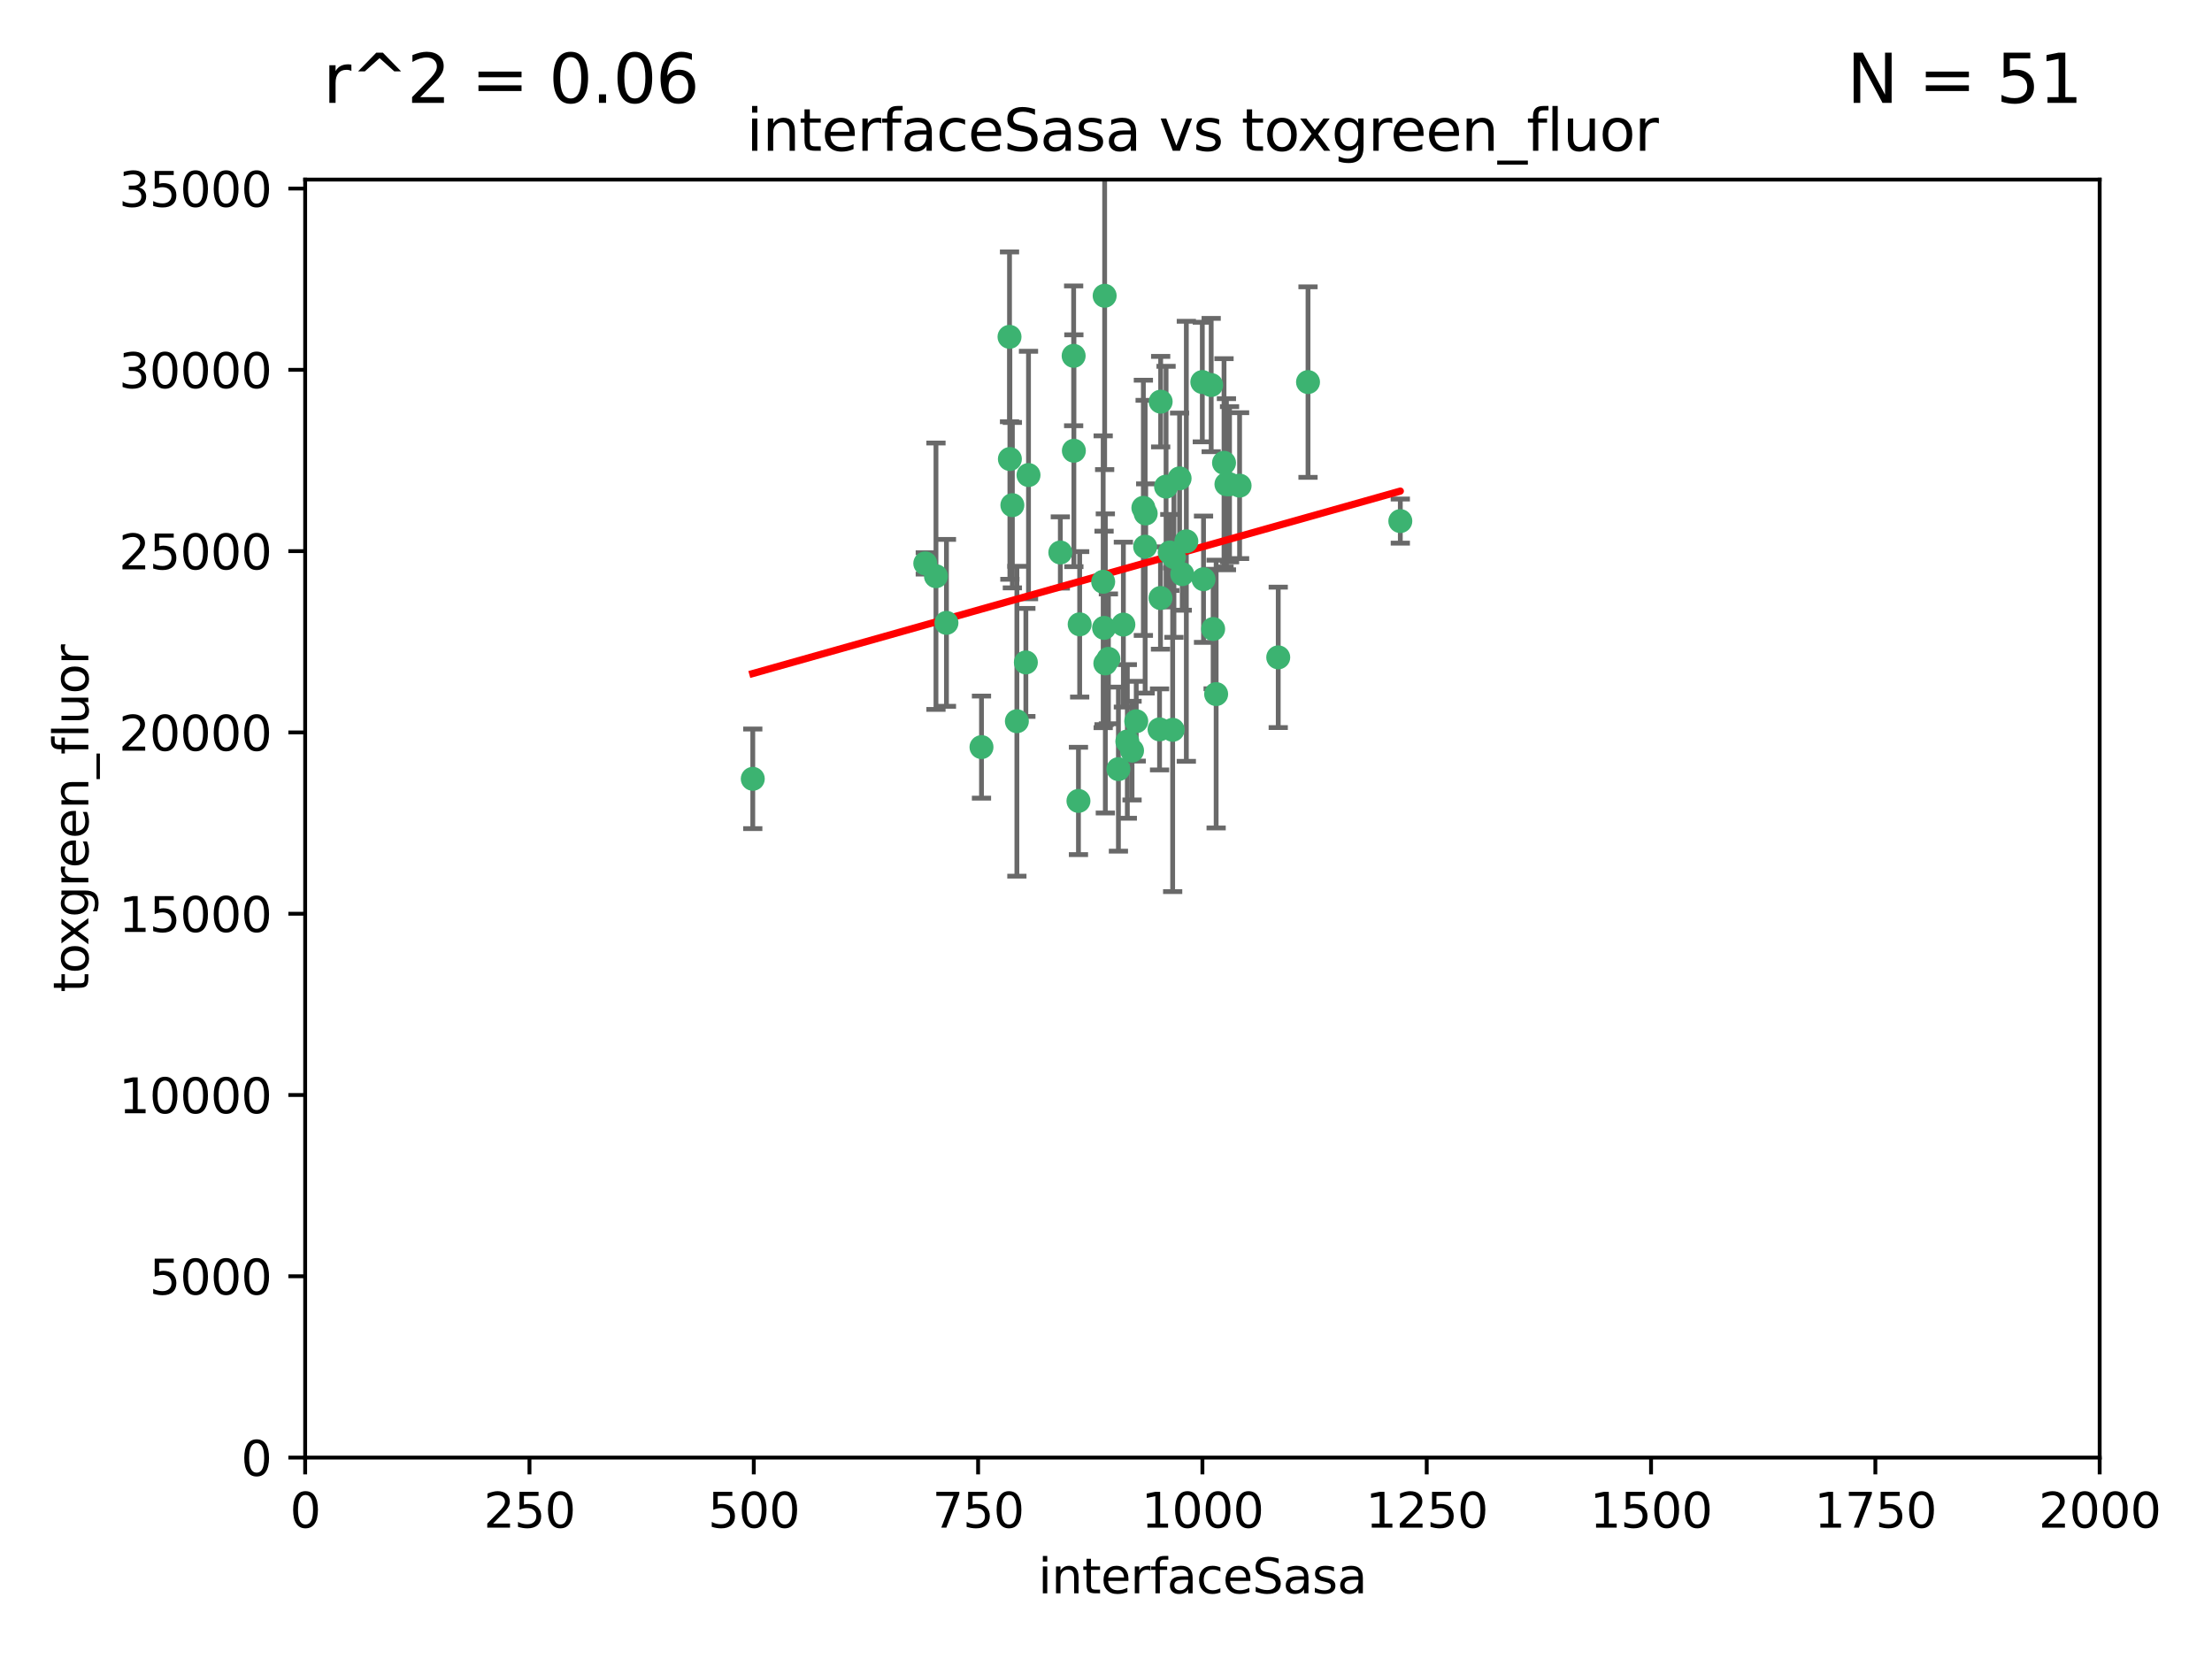 <?xml version="1.0" encoding="utf-8" standalone="no"?>
<!DOCTYPE svg PUBLIC "-//W3C//DTD SVG 1.1//EN"
  "http://www.w3.org/Graphics/SVG/1.1/DTD/svg11.dtd">
<svg xmlns:xlink="http://www.w3.org/1999/xlink" width="460.8pt" height="345.6pt" viewBox="0 0 460.8 345.6" xmlns="http://www.w3.org/2000/svg" version="1.1">
 <defs>
  <style type="text/css">*{stroke-linejoin: round; stroke-linecap: butt}</style>
 </defs>
 <g id="figure_1">
  <g id="patch_1">
   <path d="M 0 345.6 
L 460.8 345.6 
L 460.8 0 
L 0 0 
z
" style="fill: #ffffff"/>
  </g>
  <g id="axes_1">
   <g id="patch_2">
    <path d="M 63.571 303.64 
L 437.4 303.64 
L 437.4 37.411 
L 63.571 37.411 
z
" style="fill: #ffffff"/>
   </g>
   <g id="PathCollection_1">
    <defs>
     <path id="m3e0094b0db" d="M 0 1.118 
C 0.297 1.118 0.581 1 0.791 0.791 
C 1 0.581 1.118 0.297 1.118 0 
C 1.118 -0.297 1 -0.581 0.791 -0.791 
C 0.581 -1 0.297 -1.118 0 -1.118 
C -0.297 -1.118 -0.581 -1 -0.791 -0.791 
C -1 -0.581 -1.118 -0.297 -1.118 0 
C -1.118 0.297 -1 0.581 -0.791 0.791 
C -0.581 1 -0.297 1.118 0 1.118 
z
" style="stroke: #3cb371"/>
    </defs>
    <g clip-path="url(#p65fc593a0b)">
     <use xlink:href="#m3e0094b0db" x="243.693" y="115.09" style="fill: #3cb371; stroke: #3cb371"/>
     <use xlink:href="#m3e0094b0db" x="272.484" y="79.593" style="fill: #3cb371; stroke: #3cb371"/>
     <use xlink:href="#m3e0094b0db" x="242.914" y="101.372" style="fill: #3cb371; stroke: #3cb371"/>
     <use xlink:href="#m3e0094b0db" x="266.28" y="136.942" style="fill: #3cb371; stroke: #3cb371"/>
     <use xlink:href="#m3e0094b0db" x="250.716" y="120.662" style="fill: #3cb371; stroke: #3cb371"/>
     <use xlink:href="#m3e0094b0db" x="254.987" y="96.415" style="fill: #3cb371; stroke: #3cb371"/>
     <use xlink:href="#m3e0094b0db" x="220.886" y="115.091" style="fill: #3cb371; stroke: #3cb371"/>
     <use xlink:href="#m3e0094b0db" x="230.119" y="61.614" style="fill: #3cb371; stroke: #3cb371"/>
     <use xlink:href="#m3e0094b0db" x="241.787" y="83.673" style="fill: #3cb371; stroke: #3cb371"/>
     <use xlink:href="#m3e0094b0db" x="252.721" y="131.033" style="fill: #3cb371; stroke: #3cb371"/>
     <use xlink:href="#m3e0094b0db" x="252.312" y="80.209" style="fill: #3cb371; stroke: #3cb371"/>
     <use xlink:href="#m3e0094b0db" x="258.229" y="101.166" style="fill: #3cb371; stroke: #3cb371"/>
     <use xlink:href="#m3e0094b0db" x="223.66" y="74.129" style="fill: #3cb371; stroke: #3cb371"/>
     <use xlink:href="#m3e0094b0db" x="232.987" y="160.224" style="fill: #3cb371; stroke: #3cb371"/>
     <use xlink:href="#m3e0094b0db" x="241.557" y="151.945" style="fill: #3cb371; stroke: #3cb371"/>
     <use xlink:href="#m3e0094b0db" x="247.136" y="112.761" style="fill: #3cb371; stroke: #3cb371"/>
     <use xlink:href="#m3e0094b0db" x="246.284" y="119.604" style="fill: #3cb371; stroke: #3cb371"/>
     <use xlink:href="#m3e0094b0db" x="253.345" y="144.591" style="fill: #3cb371; stroke: #3cb371"/>
     <use xlink:href="#m3e0094b0db" x="255.489" y="100.872" style="fill: #3cb371; stroke: #3cb371"/>
     <use xlink:href="#m3e0094b0db" x="244.553" y="116.067" style="fill: #3cb371; stroke: #3cb371"/>
     <use xlink:href="#m3e0094b0db" x="210.378" y="95.624" style="fill: #3cb371; stroke: #3cb371"/>
     <use xlink:href="#m3e0094b0db" x="256.134" y="100.88" style="fill: #3cb371; stroke: #3cb371"/>
     <use xlink:href="#m3e0094b0db" x="238.185" y="105.788" style="fill: #3cb371; stroke: #3cb371"/>
     <use xlink:href="#m3e0094b0db" x="234.02" y="130.114" style="fill: #3cb371; stroke: #3cb371"/>
     <use xlink:href="#m3e0094b0db" x="238.555" y="113.883" style="fill: #3cb371; stroke: #3cb371"/>
     <use xlink:href="#m3e0094b0db" x="230.261" y="138.203" style="fill: #3cb371; stroke: #3cb371"/>
     <use xlink:href="#m3e0094b0db" x="238.669" y="106.972" style="fill: #3cb371; stroke: #3cb371"/>
     <use xlink:href="#m3e0094b0db" x="241.753" y="124.576" style="fill: #3cb371; stroke: #3cb371"/>
     <use xlink:href="#m3e0094b0db" x="245.731" y="99.654" style="fill: #3cb371; stroke: #3cb371"/>
     <use xlink:href="#m3e0094b0db" x="214.256" y="98.96" style="fill: #3cb371; stroke: #3cb371"/>
     <use xlink:href="#m3e0094b0db" x="291.711" y="108.552" style="fill: #3cb371; stroke: #3cb371"/>
     <use xlink:href="#m3e0094b0db" x="224.916" y="130.059" style="fill: #3cb371; stroke: #3cb371"/>
     <use xlink:href="#m3e0094b0db" x="250.465" y="79.585" style="fill: #3cb371; stroke: #3cb371"/>
     <use xlink:href="#m3e0094b0db" x="204.462" y="155.635" style="fill: #3cb371; stroke: #3cb371"/>
     <use xlink:href="#m3e0094b0db" x="194.981" y="120.034" style="fill: #3cb371; stroke: #3cb371"/>
     <use xlink:href="#m3e0094b0db" x="223.708" y="93.895" style="fill: #3cb371; stroke: #3cb371"/>
     <use xlink:href="#m3e0094b0db" x="192.753" y="117.366" style="fill: #3cb371; stroke: #3cb371"/>
     <use xlink:href="#m3e0094b0db" x="229.813" y="121.191" style="fill: #3cb371; stroke: #3cb371"/>
     <use xlink:href="#m3e0094b0db" x="210.301" y="70.169" style="fill: #3cb371; stroke: #3cb371"/>
     <use xlink:href="#m3e0094b0db" x="224.662" y="166.847" style="fill: #3cb371; stroke: #3cb371"/>
     <use xlink:href="#m3e0094b0db" x="236.699" y="150.242" style="fill: #3cb371; stroke: #3cb371"/>
     <use xlink:href="#m3e0094b0db" x="230.901" y="137.251" style="fill: #3cb371; stroke: #3cb371"/>
     <use xlink:href="#m3e0094b0db" x="213.706" y="137.993" style="fill: #3cb371; stroke: #3cb371"/>
     <use xlink:href="#m3e0094b0db" x="211.835" y="150.246" style="fill: #3cb371; stroke: #3cb371"/>
     <use xlink:href="#m3e0094b0db" x="244.288" y="152.035" style="fill: #3cb371; stroke: #3cb371"/>
     <use xlink:href="#m3e0094b0db" x="235.826" y="156.366" style="fill: #3cb371; stroke: #3cb371"/>
     <use xlink:href="#m3e0094b0db" x="229.998" y="130.801" style="fill: #3cb371; stroke: #3cb371"/>
     <use xlink:href="#m3e0094b0db" x="234.846" y="154.457" style="fill: #3cb371; stroke: #3cb371"/>
     <use xlink:href="#m3e0094b0db" x="210.895" y="105.234" style="fill: #3cb371; stroke: #3cb371"/>
     <use xlink:href="#m3e0094b0db" x="197.163" y="129.752" style="fill: #3cb371; stroke: #3cb371"/>
     <use xlink:href="#m3e0094b0db" x="156.817" y="162.243" style="fill: #3cb371; stroke: #3cb371"/>
    </g>
   </g>
   <g id="matplotlib.axis_1">
    <g id="xtick_1">
     <g id="line2d_1">
      <defs>
       <path id="m01a15920bb" d="M 0 0 
L 0 3.5 
" style="stroke: #000000; stroke-width: 0.8"/>
      </defs>
      <g>
       <use xlink:href="#m01a15920bb" x="63.571" y="303.64" style="stroke: #000000; stroke-width: 0.8"/>
      </g>
     </g>
     <g id="text_1">
      <!-- 0 -->
      <g transform="translate(60.39 318.238)scale(0.1 -0.1)">
       <defs>
        <path id="DejaVuSans-30" d="M 2034 4250 
Q 1547 4250 1301 3770 
Q 1056 3291 1056 2328 
Q 1056 1369 1301 889 
Q 1547 409 2034 409 
Q 2525 409 2770 889 
Q 3016 1369 3016 2328 
Q 3016 3291 2770 3770 
Q 2525 4250 2034 4250 
z
M 2034 4750 
Q 2819 4750 3233 4129 
Q 3647 3509 3647 2328 
Q 3647 1150 3233 529 
Q 2819 -91 2034 -91 
Q 1250 -91 836 529 
Q 422 1150 422 2328 
Q 422 3509 836 4129 
Q 1250 4750 2034 4750 
z
" transform="scale(0.016)"/>
       </defs>
       <use xlink:href="#DejaVuSans-30"/>
      </g>
     </g>
    </g>
    <g id="xtick_2">
     <g id="line2d_2">
      <g>
       <use xlink:href="#m01a15920bb" x="110.3" y="303.64" style="stroke: #000000; stroke-width: 0.8"/>
      </g>
     </g>
     <g id="text_2">
      <!-- 250 -->
      <g transform="translate(100.756 318.238)scale(0.1 -0.1)">
       <defs>
        <path id="DejaVuSans-32" d="M 1228 531 
L 3431 531 
L 3431 0 
L 469 0 
L 469 531 
Q 828 903 1448 1529 
Q 2069 2156 2228 2338 
Q 2531 2678 2651 2914 
Q 2772 3150 2772 3378 
Q 2772 3750 2511 3984 
Q 2250 4219 1831 4219 
Q 1534 4219 1204 4116 
Q 875 4013 500 3803 
L 500 4441 
Q 881 4594 1212 4672 
Q 1544 4750 1819 4750 
Q 2544 4750 2975 4387 
Q 3406 4025 3406 3419 
Q 3406 3131 3298 2873 
Q 3191 2616 2906 2266 
Q 2828 2175 2409 1742 
Q 1991 1309 1228 531 
z
" transform="scale(0.016)"/>
        <path id="DejaVuSans-35" d="M 691 4666 
L 3169 4666 
L 3169 4134 
L 1269 4134 
L 1269 2991 
Q 1406 3038 1543 3061 
Q 1681 3084 1819 3084 
Q 2600 3084 3056 2656 
Q 3513 2228 3513 1497 
Q 3513 744 3044 326 
Q 2575 -91 1722 -91 
Q 1428 -91 1123 -41 
Q 819 9 494 109 
L 494 744 
Q 775 591 1075 516 
Q 1375 441 1709 441 
Q 2250 441 2565 725 
Q 2881 1009 2881 1497 
Q 2881 1984 2565 2268 
Q 2250 2553 1709 2553 
Q 1456 2553 1204 2497 
Q 953 2441 691 2322 
L 691 4666 
z
" transform="scale(0.016)"/>
       </defs>
       <use xlink:href="#DejaVuSans-32"/>
       <use xlink:href="#DejaVuSans-35" x="63.623"/>
       <use xlink:href="#DejaVuSans-30" x="127.246"/>
      </g>
     </g>
    </g>
    <g id="xtick_3">
     <g id="line2d_3">
      <g>
       <use xlink:href="#m01a15920bb" x="157.028" y="303.64" style="stroke: #000000; stroke-width: 0.8"/>
      </g>
     </g>
     <g id="text_3">
      <!-- 500 -->
      <g transform="translate(147.485 318.238)scale(0.1 -0.1)">
       <use xlink:href="#DejaVuSans-35"/>
       <use xlink:href="#DejaVuSans-30" x="63.623"/>
       <use xlink:href="#DejaVuSans-30" x="127.246"/>
      </g>
     </g>
    </g>
    <g id="xtick_4">
     <g id="line2d_4">
      <g>
       <use xlink:href="#m01a15920bb" x="203.757" y="303.64" style="stroke: #000000; stroke-width: 0.8"/>
      </g>
     </g>
     <g id="text_4">
      <!-- 750 -->
      <g transform="translate(194.213 318.238)scale(0.1 -0.1)">
       <defs>
        <path id="DejaVuSans-37" d="M 525 4666 
L 3525 4666 
L 3525 4397 
L 1831 0 
L 1172 0 
L 2766 4134 
L 525 4134 
L 525 4666 
z
" transform="scale(0.016)"/>
       </defs>
       <use xlink:href="#DejaVuSans-37"/>
       <use xlink:href="#DejaVuSans-35" x="63.623"/>
       <use xlink:href="#DejaVuSans-30" x="127.246"/>
      </g>
     </g>
    </g>
    <g id="xtick_5">
     <g id="line2d_5">
      <g>
       <use xlink:href="#m01a15920bb" x="250.486" y="303.64" style="stroke: #000000; stroke-width: 0.8"/>
      </g>
     </g>
     <g id="text_5">
      <!-- 1000 -->
      <g transform="translate(237.761 318.238)scale(0.1 -0.1)">
       <defs>
        <path id="DejaVuSans-31" d="M 794 531 
L 1825 531 
L 1825 4091 
L 703 3866 
L 703 4441 
L 1819 4666 
L 2450 4666 
L 2450 531 
L 3481 531 
L 3481 0 
L 794 0 
L 794 531 
z
" transform="scale(0.016)"/>
       </defs>
       <use xlink:href="#DejaVuSans-31"/>
       <use xlink:href="#DejaVuSans-30" x="63.623"/>
       <use xlink:href="#DejaVuSans-30" x="127.246"/>
       <use xlink:href="#DejaVuSans-30" x="190.869"/>
      </g>
     </g>
    </g>
    <g id="xtick_6">
     <g id="line2d_6">
      <g>
       <use xlink:href="#m01a15920bb" x="297.214" y="303.64" style="stroke: #000000; stroke-width: 0.8"/>
      </g>
     </g>
     <g id="text_6">
      <!-- 1250 -->
      <g transform="translate(284.489 318.238)scale(0.1 -0.1)">
       <use xlink:href="#DejaVuSans-31"/>
       <use xlink:href="#DejaVuSans-32" x="63.623"/>
       <use xlink:href="#DejaVuSans-35" x="127.246"/>
       <use xlink:href="#DejaVuSans-30" x="190.869"/>
      </g>
     </g>
    </g>
    <g id="xtick_7">
     <g id="line2d_7">
      <g>
       <use xlink:href="#m01a15920bb" x="343.943" y="303.64" style="stroke: #000000; stroke-width: 0.8"/>
      </g>
     </g>
     <g id="text_7">
      <!-- 1500 -->
      <g transform="translate(331.218 318.238)scale(0.1 -0.1)">
       <use xlink:href="#DejaVuSans-31"/>
       <use xlink:href="#DejaVuSans-35" x="63.623"/>
       <use xlink:href="#DejaVuSans-30" x="127.246"/>
       <use xlink:href="#DejaVuSans-30" x="190.869"/>
      </g>
     </g>
    </g>
    <g id="xtick_8">
     <g id="line2d_8">
      <g>
       <use xlink:href="#m01a15920bb" x="390.671" y="303.64" style="stroke: #000000; stroke-width: 0.8"/>
      </g>
     </g>
     <g id="text_8">
      <!-- 1750 -->
      <g transform="translate(377.946 318.238)scale(0.1 -0.1)">
       <use xlink:href="#DejaVuSans-31"/>
       <use xlink:href="#DejaVuSans-37" x="63.623"/>
       <use xlink:href="#DejaVuSans-35" x="127.246"/>
       <use xlink:href="#DejaVuSans-30" x="190.869"/>
      </g>
     </g>
    </g>
    <g id="xtick_9">
     <g id="line2d_9">
      <g>
       <use xlink:href="#m01a15920bb" x="437.4" y="303.64" style="stroke: #000000; stroke-width: 0.8"/>
      </g>
     </g>
     <g id="text_9">
      <!-- 2000 -->
      <g transform="translate(424.675 318.238)scale(0.1 -0.1)">
       <use xlink:href="#DejaVuSans-32"/>
       <use xlink:href="#DejaVuSans-30" x="63.623"/>
       <use xlink:href="#DejaVuSans-30" x="127.246"/>
       <use xlink:href="#DejaVuSans-30" x="190.869"/>
      </g>
     </g>
    </g>
    <g id="text_10">
     <!-- interfaceSasa -->
     <g transform="translate(216.279 331.917)scale(0.1 -0.1)">
      <defs>
       <path id="DejaVuSans-69" d="M 603 3500 
L 1178 3500 
L 1178 0 
L 603 0 
L 603 3500 
z
M 603 4863 
L 1178 4863 
L 1178 4134 
L 603 4134 
L 603 4863 
z
" transform="scale(0.016)"/>
       <path id="DejaVuSans-6e" d="M 3513 2113 
L 3513 0 
L 2938 0 
L 2938 2094 
Q 2938 2591 2744 2837 
Q 2550 3084 2163 3084 
Q 1697 3084 1428 2787 
Q 1159 2491 1159 1978 
L 1159 0 
L 581 0 
L 581 3500 
L 1159 3500 
L 1159 2956 
Q 1366 3272 1645 3428 
Q 1925 3584 2291 3584 
Q 2894 3584 3203 3211 
Q 3513 2838 3513 2113 
z
" transform="scale(0.016)"/>
       <path id="DejaVuSans-74" d="M 1172 4494 
L 1172 3500 
L 2356 3500 
L 2356 3053 
L 1172 3053 
L 1172 1153 
Q 1172 725 1289 603 
Q 1406 481 1766 481 
L 2356 481 
L 2356 0 
L 1766 0 
Q 1100 0 847 248 
Q 594 497 594 1153 
L 594 3053 
L 172 3053 
L 172 3500 
L 594 3500 
L 594 4494 
L 1172 4494 
z
" transform="scale(0.016)"/>
       <path id="DejaVuSans-65" d="M 3597 1894 
L 3597 1613 
L 953 1613 
Q 991 1019 1311 708 
Q 1631 397 2203 397 
Q 2534 397 2845 478 
Q 3156 559 3463 722 
L 3463 178 
Q 3153 47 2828 -22 
Q 2503 -91 2169 -91 
Q 1331 -91 842 396 
Q 353 884 353 1716 
Q 353 2575 817 3079 
Q 1281 3584 2069 3584 
Q 2775 3584 3186 3129 
Q 3597 2675 3597 1894 
z
M 3022 2063 
Q 3016 2534 2758 2815 
Q 2500 3097 2075 3097 
Q 1594 3097 1305 2825 
Q 1016 2553 972 2059 
L 3022 2063 
z
" transform="scale(0.016)"/>
       <path id="DejaVuSans-72" d="M 2631 2963 
Q 2534 3019 2420 3045 
Q 2306 3072 2169 3072 
Q 1681 3072 1420 2755 
Q 1159 2438 1159 1844 
L 1159 0 
L 581 0 
L 581 3500 
L 1159 3500 
L 1159 2956 
Q 1341 3275 1631 3429 
Q 1922 3584 2338 3584 
Q 2397 3584 2469 3576 
Q 2541 3569 2628 3553 
L 2631 2963 
z
" transform="scale(0.016)"/>
       <path id="DejaVuSans-66" d="M 2375 4863 
L 2375 4384 
L 1825 4384 
Q 1516 4384 1395 4259 
Q 1275 4134 1275 3809 
L 1275 3500 
L 2222 3500 
L 2222 3053 
L 1275 3053 
L 1275 0 
L 697 0 
L 697 3053 
L 147 3053 
L 147 3500 
L 697 3500 
L 697 3744 
Q 697 4328 969 4595 
Q 1241 4863 1831 4863 
L 2375 4863 
z
" transform="scale(0.016)"/>
       <path id="DejaVuSans-61" d="M 2194 1759 
Q 1497 1759 1228 1600 
Q 959 1441 959 1056 
Q 959 750 1161 570 
Q 1363 391 1709 391 
Q 2188 391 2477 730 
Q 2766 1069 2766 1631 
L 2766 1759 
L 2194 1759 
z
M 3341 1997 
L 3341 0 
L 2766 0 
L 2766 531 
Q 2569 213 2275 61 
Q 1981 -91 1556 -91 
Q 1019 -91 701 211 
Q 384 513 384 1019 
Q 384 1609 779 1909 
Q 1175 2209 1959 2209 
L 2766 2209 
L 2766 2266 
Q 2766 2663 2505 2880 
Q 2244 3097 1772 3097 
Q 1472 3097 1187 3025 
Q 903 2953 641 2809 
L 641 3341 
Q 956 3463 1253 3523 
Q 1550 3584 1831 3584 
Q 2591 3584 2966 3190 
Q 3341 2797 3341 1997 
z
" transform="scale(0.016)"/>
       <path id="DejaVuSans-63" d="M 3122 3366 
L 3122 2828 
Q 2878 2963 2633 3030 
Q 2388 3097 2138 3097 
Q 1578 3097 1268 2742 
Q 959 2388 959 1747 
Q 959 1106 1268 751 
Q 1578 397 2138 397 
Q 2388 397 2633 464 
Q 2878 531 3122 666 
L 3122 134 
Q 2881 22 2623 -34 
Q 2366 -91 2075 -91 
Q 1284 -91 818 406 
Q 353 903 353 1747 
Q 353 2603 823 3093 
Q 1294 3584 2113 3584 
Q 2378 3584 2631 3529 
Q 2884 3475 3122 3366 
z
" transform="scale(0.016)"/>
       <path id="DejaVuSans-53" d="M 3425 4513 
L 3425 3897 
Q 3066 4069 2747 4153 
Q 2428 4238 2131 4238 
Q 1616 4238 1336 4038 
Q 1056 3838 1056 3469 
Q 1056 3159 1242 3001 
Q 1428 2844 1947 2747 
L 2328 2669 
Q 3034 2534 3370 2195 
Q 3706 1856 3706 1288 
Q 3706 609 3251 259 
Q 2797 -91 1919 -91 
Q 1588 -91 1214 -16 
Q 841 59 441 206 
L 441 856 
Q 825 641 1194 531 
Q 1563 422 1919 422 
Q 2459 422 2753 634 
Q 3047 847 3047 1241 
Q 3047 1584 2836 1778 
Q 2625 1972 2144 2069 
L 1759 2144 
Q 1053 2284 737 2584 
Q 422 2884 422 3419 
Q 422 4038 858 4394 
Q 1294 4750 2059 4750 
Q 2388 4750 2728 4690 
Q 3069 4631 3425 4513 
z
" transform="scale(0.016)"/>
       <path id="DejaVuSans-73" d="M 2834 3397 
L 2834 2853 
Q 2591 2978 2328 3040 
Q 2066 3103 1784 3103 
Q 1356 3103 1142 2972 
Q 928 2841 928 2578 
Q 928 2378 1081 2264 
Q 1234 2150 1697 2047 
L 1894 2003 
Q 2506 1872 2764 1633 
Q 3022 1394 3022 966 
Q 3022 478 2636 193 
Q 2250 -91 1575 -91 
Q 1294 -91 989 -36 
Q 684 19 347 128 
L 347 722 
Q 666 556 975 473 
Q 1284 391 1588 391 
Q 1994 391 2212 530 
Q 2431 669 2431 922 
Q 2431 1156 2273 1281 
Q 2116 1406 1581 1522 
L 1381 1569 
Q 847 1681 609 1914 
Q 372 2147 372 2553 
Q 372 3047 722 3315 
Q 1072 3584 1716 3584 
Q 2034 3584 2315 3537 
Q 2597 3491 2834 3397 
z
" transform="scale(0.016)"/>
      </defs>
      <use xlink:href="#DejaVuSans-69"/>
      <use xlink:href="#DejaVuSans-6e" x="27.783"/>
      <use xlink:href="#DejaVuSans-74" x="91.162"/>
      <use xlink:href="#DejaVuSans-65" x="130.371"/>
      <use xlink:href="#DejaVuSans-72" x="191.895"/>
      <use xlink:href="#DejaVuSans-66" x="233.008"/>
      <use xlink:href="#DejaVuSans-61" x="268.213"/>
      <use xlink:href="#DejaVuSans-63" x="329.492"/>
      <use xlink:href="#DejaVuSans-65" x="384.473"/>
      <use xlink:href="#DejaVuSans-53" x="445.996"/>
      <use xlink:href="#DejaVuSans-61" x="509.473"/>
      <use xlink:href="#DejaVuSans-73" x="570.752"/>
      <use xlink:href="#DejaVuSans-61" x="622.852"/>
     </g>
    </g>
   </g>
   <g id="matplotlib.axis_2">
    <g id="ytick_1">
     <g id="line2d_10">
      <defs>
       <path id="m41b6550855" d="M 0 0 
L -3.5 0 
" style="stroke: #000000; stroke-width: 0.8"/>
      </defs>
      <g>
       <use xlink:href="#m41b6550855" x="63.571" y="303.64" style="stroke: #000000; stroke-width: 0.8"/>
      </g>
     </g>
     <g id="text_11">
      <!-- 0 -->
      <g transform="translate(50.209 307.439)scale(0.1 -0.1)">
       <use xlink:href="#DejaVuSans-30"/>
      </g>
     </g>
    </g>
    <g id="ytick_2">
     <g id="line2d_11">
      <g>
       <use xlink:href="#m41b6550855" x="63.571" y="265.874" style="stroke: #000000; stroke-width: 0.8"/>
      </g>
     </g>
     <g id="text_12">
      <!-- 5000 -->
      <g transform="translate(31.121 269.673)scale(0.1 -0.1)">
       <use xlink:href="#DejaVuSans-35"/>
       <use xlink:href="#DejaVuSans-30" x="63.623"/>
       <use xlink:href="#DejaVuSans-30" x="127.246"/>
       <use xlink:href="#DejaVuSans-30" x="190.869"/>
      </g>
     </g>
    </g>
    <g id="ytick_3">
     <g id="line2d_12">
      <g>
       <use xlink:href="#m41b6550855" x="63.571" y="228.108" style="stroke: #000000; stroke-width: 0.8"/>
      </g>
     </g>
     <g id="text_13">
      <!-- 10000 -->
      <g transform="translate(24.759 231.907)scale(0.1 -0.1)">
       <use xlink:href="#DejaVuSans-31"/>
       <use xlink:href="#DejaVuSans-30" x="63.623"/>
       <use xlink:href="#DejaVuSans-30" x="127.246"/>
       <use xlink:href="#DejaVuSans-30" x="190.869"/>
       <use xlink:href="#DejaVuSans-30" x="254.492"/>
      </g>
     </g>
    </g>
    <g id="ytick_4">
     <g id="line2d_13">
      <g>
       <use xlink:href="#m41b6550855" x="63.571" y="190.342" style="stroke: #000000; stroke-width: 0.8"/>
      </g>
     </g>
     <g id="text_14">
      <!-- 15000 -->
      <g transform="translate(24.759 194.141)scale(0.1 -0.1)">
       <use xlink:href="#DejaVuSans-31"/>
       <use xlink:href="#DejaVuSans-35" x="63.623"/>
       <use xlink:href="#DejaVuSans-30" x="127.246"/>
       <use xlink:href="#DejaVuSans-30" x="190.869"/>
       <use xlink:href="#DejaVuSans-30" x="254.492"/>
      </g>
     </g>
    </g>
    <g id="ytick_5">
     <g id="line2d_14">
      <g>
       <use xlink:href="#m41b6550855" x="63.571" y="152.576" style="stroke: #000000; stroke-width: 0.8"/>
      </g>
     </g>
     <g id="text_15">
      <!-- 20000 -->
      <g transform="translate(24.759 156.375)scale(0.1 -0.1)">
       <use xlink:href="#DejaVuSans-32"/>
       <use xlink:href="#DejaVuSans-30" x="63.623"/>
       <use xlink:href="#DejaVuSans-30" x="127.246"/>
       <use xlink:href="#DejaVuSans-30" x="190.869"/>
       <use xlink:href="#DejaVuSans-30" x="254.492"/>
      </g>
     </g>
    </g>
    <g id="ytick_6">
     <g id="line2d_15">
      <g>
       <use xlink:href="#m41b6550855" x="63.571" y="114.81" style="stroke: #000000; stroke-width: 0.8"/>
      </g>
     </g>
     <g id="text_16">
      <!-- 25000 -->
      <g transform="translate(24.759 118.609)scale(0.1 -0.1)">
       <use xlink:href="#DejaVuSans-32"/>
       <use xlink:href="#DejaVuSans-35" x="63.623"/>
       <use xlink:href="#DejaVuSans-30" x="127.246"/>
       <use xlink:href="#DejaVuSans-30" x="190.869"/>
       <use xlink:href="#DejaVuSans-30" x="254.492"/>
      </g>
     </g>
    </g>
    <g id="ytick_7">
     <g id="line2d_16">
      <g>
       <use xlink:href="#m41b6550855" x="63.571" y="77.044" style="stroke: #000000; stroke-width: 0.8"/>
      </g>
     </g>
     <g id="text_17">
      <!-- 30000 -->
      <g transform="translate(24.759 80.844)scale(0.1 -0.1)">
       <defs>
        <path id="DejaVuSans-33" d="M 2597 2516 
Q 3050 2419 3304 2112 
Q 3559 1806 3559 1356 
Q 3559 666 3084 287 
Q 2609 -91 1734 -91 
Q 1441 -91 1130 -33 
Q 819 25 488 141 
L 488 750 
Q 750 597 1062 519 
Q 1375 441 1716 441 
Q 2309 441 2620 675 
Q 2931 909 2931 1356 
Q 2931 1769 2642 2001 
Q 2353 2234 1838 2234 
L 1294 2234 
L 1294 2753 
L 1863 2753 
Q 2328 2753 2575 2939 
Q 2822 3125 2822 3475 
Q 2822 3834 2567 4026 
Q 2313 4219 1838 4219 
Q 1578 4219 1281 4162 
Q 984 4106 628 3988 
L 628 4550 
Q 988 4650 1302 4700 
Q 1616 4750 1894 4750 
Q 2613 4750 3031 4423 
Q 3450 4097 3450 3541 
Q 3450 3153 3228 2886 
Q 3006 2619 2597 2516 
z
" transform="scale(0.016)"/>
       </defs>
       <use xlink:href="#DejaVuSans-33"/>
       <use xlink:href="#DejaVuSans-30" x="63.623"/>
       <use xlink:href="#DejaVuSans-30" x="127.246"/>
       <use xlink:href="#DejaVuSans-30" x="190.869"/>
       <use xlink:href="#DejaVuSans-30" x="254.492"/>
      </g>
     </g>
    </g>
    <g id="ytick_8">
     <g id="line2d_17">
      <g>
       <use xlink:href="#m41b6550855" x="63.571" y="39.278" style="stroke: #000000; stroke-width: 0.8"/>
      </g>
     </g>
     <g id="text_18">
      <!-- 35000 -->
      <g transform="translate(24.759 43.078)scale(0.1 -0.1)">
       <use xlink:href="#DejaVuSans-33"/>
       <use xlink:href="#DejaVuSans-35" x="63.623"/>
       <use xlink:href="#DejaVuSans-30" x="127.246"/>
       <use xlink:href="#DejaVuSans-30" x="190.869"/>
       <use xlink:href="#DejaVuSans-30" x="254.492"/>
      </g>
     </g>
    </g>
    <g id="text_19">
     <!-- toxgreen_fluor -->
     <g transform="translate(18.401 206.72)rotate(-90)scale(0.1 -0.1)">
      <defs>
       <path id="DejaVuSans-6f" d="M 1959 3097 
Q 1497 3097 1228 2736 
Q 959 2375 959 1747 
Q 959 1119 1226 758 
Q 1494 397 1959 397 
Q 2419 397 2687 759 
Q 2956 1122 2956 1747 
Q 2956 2369 2687 2733 
Q 2419 3097 1959 3097 
z
M 1959 3584 
Q 2709 3584 3137 3096 
Q 3566 2609 3566 1747 
Q 3566 888 3137 398 
Q 2709 -91 1959 -91 
Q 1206 -91 779 398 
Q 353 888 353 1747 
Q 353 2609 779 3096 
Q 1206 3584 1959 3584 
z
" transform="scale(0.016)"/>
       <path id="DejaVuSans-78" d="M 3513 3500 
L 2247 1797 
L 3578 0 
L 2900 0 
L 1881 1375 
L 863 0 
L 184 0 
L 1544 1831 
L 300 3500 
L 978 3500 
L 1906 2253 
L 2834 3500 
L 3513 3500 
z
" transform="scale(0.016)"/>
       <path id="DejaVuSans-67" d="M 2906 1791 
Q 2906 2416 2648 2759 
Q 2391 3103 1925 3103 
Q 1463 3103 1205 2759 
Q 947 2416 947 1791 
Q 947 1169 1205 825 
Q 1463 481 1925 481 
Q 2391 481 2648 825 
Q 2906 1169 2906 1791 
z
M 3481 434 
Q 3481 -459 3084 -895 
Q 2688 -1331 1869 -1331 
Q 1566 -1331 1297 -1286 
Q 1028 -1241 775 -1147 
L 775 -588 
Q 1028 -725 1275 -790 
Q 1522 -856 1778 -856 
Q 2344 -856 2625 -561 
Q 2906 -266 2906 331 
L 2906 616 
Q 2728 306 2450 153 
Q 2172 0 1784 0 
Q 1141 0 747 490 
Q 353 981 353 1791 
Q 353 2603 747 3093 
Q 1141 3584 1784 3584 
Q 2172 3584 2450 3431 
Q 2728 3278 2906 2969 
L 2906 3500 
L 3481 3500 
L 3481 434 
z
" transform="scale(0.016)"/>
       <path id="DejaVuSans-5f" d="M 3263 -1063 
L 3263 -1509 
L -63 -1509 
L -63 -1063 
L 3263 -1063 
z
" transform="scale(0.016)"/>
       <path id="DejaVuSans-6c" d="M 603 4863 
L 1178 4863 
L 1178 0 
L 603 0 
L 603 4863 
z
" transform="scale(0.016)"/>
       <path id="DejaVuSans-75" d="M 544 1381 
L 544 3500 
L 1119 3500 
L 1119 1403 
Q 1119 906 1312 657 
Q 1506 409 1894 409 
Q 2359 409 2629 706 
Q 2900 1003 2900 1516 
L 2900 3500 
L 3475 3500 
L 3475 0 
L 2900 0 
L 2900 538 
Q 2691 219 2414 64 
Q 2138 -91 1772 -91 
Q 1169 -91 856 284 
Q 544 659 544 1381 
z
M 1991 3584 
L 1991 3584 
z
" transform="scale(0.016)"/>
      </defs>
      <use xlink:href="#DejaVuSans-74"/>
      <use xlink:href="#DejaVuSans-6f" x="39.209"/>
      <use xlink:href="#DejaVuSans-78" x="97.266"/>
      <use xlink:href="#DejaVuSans-67" x="156.445"/>
      <use xlink:href="#DejaVuSans-72" x="219.922"/>
      <use xlink:href="#DejaVuSans-65" x="258.785"/>
      <use xlink:href="#DejaVuSans-65" x="320.309"/>
      <use xlink:href="#DejaVuSans-6e" x="381.832"/>
      <use xlink:href="#DejaVuSans-5f" x="445.211"/>
      <use xlink:href="#DejaVuSans-66" x="495.211"/>
      <use xlink:href="#DejaVuSans-6c" x="530.416"/>
      <use xlink:href="#DejaVuSans-75" x="558.199"/>
      <use xlink:href="#DejaVuSans-6f" x="621.578"/>
      <use xlink:href="#DejaVuSans-72" x="682.76"/>
     </g>
    </g>
   </g>
   <g id="LineCollection_1">
    <path d="M 243.693 123.008 
L 243.693 107.171 
" clip-path="url(#p65fc593a0b)" style="fill: none; stroke: #696969"/>
    <path d="M 272.484 99.437 
L 272.484 59.75 
" clip-path="url(#p65fc593a0b)" style="fill: none; stroke: #696969"/>
    <path d="M 242.914 126.436 
L 242.914 76.309 
" clip-path="url(#p65fc593a0b)" style="fill: none; stroke: #696969"/>
    <path d="M 266.28 151.57 
L 266.28 122.315 
" clip-path="url(#p65fc593a0b)" style="fill: none; stroke: #696969"/>
    <path d="M 250.716 133.818 
L 250.716 107.506 
" clip-path="url(#p65fc593a0b)" style="fill: none; stroke: #696969"/>
    <path d="M 254.987 118.115 
L 254.987 74.714 
" clip-path="url(#p65fc593a0b)" style="fill: none; stroke: #696969"/>
    <path d="M 220.886 122.516 
L 220.886 107.666 
" clip-path="url(#p65fc593a0b)" style="fill: none; stroke: #696969"/>
    <path d="M 230.119 97.825 
L 230.119 25.402 
" clip-path="url(#p65fc593a0b)" style="fill: none; stroke: #696969"/>
    <path d="M 241.787 93.1 
L 241.787 74.246 
" clip-path="url(#p65fc593a0b)" style="fill: none; stroke: #696969"/>
    <path d="M 252.721 143.479 
L 252.721 118.586 
" clip-path="url(#p65fc593a0b)" style="fill: none; stroke: #696969"/>
    <path d="M 252.312 94.094 
L 252.312 66.324 
" clip-path="url(#p65fc593a0b)" style="fill: none; stroke: #696969"/>
    <path d="M 258.229 116.358 
L 258.229 85.973 
" clip-path="url(#p65fc593a0b)" style="fill: none; stroke: #696969"/>
    <path d="M 223.66 88.692 
L 223.66 59.566 
" clip-path="url(#p65fc593a0b)" style="fill: none; stroke: #696969"/>
    <path d="M 232.987 177.314 
L 232.987 143.135 
" clip-path="url(#p65fc593a0b)" style="fill: none; stroke: #696969"/>
    <path d="M 241.557 160.385 
L 241.557 143.505 
" clip-path="url(#p65fc593a0b)" style="fill: none; stroke: #696969"/>
    <path d="M 247.136 158.597 
L 247.136 66.926 
" clip-path="url(#p65fc593a0b)" style="fill: none; stroke: #696969"/>
    <path d="M 246.284 127.118 
L 246.284 112.09 
" clip-path="url(#p65fc593a0b)" style="fill: none; stroke: #696969"/>
    <path d="M 253.345 172.484 
L 253.345 116.697 
" clip-path="url(#p65fc593a0b)" style="fill: none; stroke: #696969"/>
    <path d="M 255.489 118.692 
L 255.489 83.052 
" clip-path="url(#p65fc593a0b)" style="fill: none; stroke: #696969"/>
    <path d="M 244.553 132.771 
L 244.553 99.364 
" clip-path="url(#p65fc593a0b)" style="fill: none; stroke: #696969"/>
    <path d="M 210.378 120.671 
L 210.378 70.577 
" clip-path="url(#p65fc593a0b)" style="fill: none; stroke: #696969"/>
    <path d="M 256.134 117.048 
L 256.134 84.711 
" clip-path="url(#p65fc593a0b)" style="fill: none; stroke: #696969"/>
    <path d="M 238.185 132.373 
L 238.185 79.202 
" clip-path="url(#p65fc593a0b)" style="fill: none; stroke: #696969"/>
    <path d="M 234.02 147.286 
L 234.02 112.943 
" clip-path="url(#p65fc593a0b)" style="fill: none; stroke: #696969"/>
    <path d="M 238.555 144.378 
L 238.555 83.389 
" clip-path="url(#p65fc593a0b)" style="fill: none; stroke: #696969"/>
    <path d="M 230.261 169.362 
L 230.261 107.043 
" clip-path="url(#p65fc593a0b)" style="fill: none; stroke: #696969"/>
    <path d="M 238.669 113.147 
L 238.669 100.797 
" clip-path="url(#p65fc593a0b)" style="fill: none; stroke: #696969"/>
    <path d="M 241.753 135.235 
L 241.753 113.917 
" clip-path="url(#p65fc593a0b)" style="fill: none; stroke: #696969"/>
    <path d="M 245.731 113.257 
L 245.731 86.051 
" clip-path="url(#p65fc593a0b)" style="fill: none; stroke: #696969"/>
    <path d="M 214.256 124.744 
L 214.256 73.175 
" clip-path="url(#p65fc593a0b)" style="fill: none; stroke: #696969"/>
    <path d="M 291.711 113.148 
L 291.711 103.957 
" clip-path="url(#p65fc593a0b)" style="fill: none; stroke: #696969"/>
    <path d="M 224.916 145.209 
L 224.916 114.909 
" clip-path="url(#p65fc593a0b)" style="fill: none; stroke: #696969"/>
    <path d="M 250.465 92.04 
L 250.465 67.13 
" clip-path="url(#p65fc593a0b)" style="fill: none; stroke: #696969"/>
    <path d="M 204.462 166.268 
L 204.462 145.002 
" clip-path="url(#p65fc593a0b)" style="fill: none; stroke: #696969"/>
    <path d="M 194.981 147.781 
L 194.981 92.287 
" clip-path="url(#p65fc593a0b)" style="fill: none; stroke: #696969"/>
    <path d="M 223.708 118.044 
L 223.708 69.747 
" clip-path="url(#p65fc593a0b)" style="fill: none; stroke: #696969"/>
    <path d="M 192.753 119.591 
L 192.753 115.141 
" clip-path="url(#p65fc593a0b)" style="fill: none; stroke: #696969"/>
    <path d="M 229.813 151.584 
L 229.813 90.798 
" clip-path="url(#p65fc593a0b)" style="fill: none; stroke: #696969"/>
    <path d="M 210.301 87.855 
L 210.301 52.483 
" clip-path="url(#p65fc593a0b)" style="fill: none; stroke: #696969"/>
    <path d="M 224.662 178.027 
L 224.662 155.668 
" clip-path="url(#p65fc593a0b)" style="fill: none; stroke: #696969"/>
    <path d="M 236.699 158.549 
L 236.699 141.935 
" clip-path="url(#p65fc593a0b)" style="fill: none; stroke: #696969"/>
    <path d="M 230.901 150.773 
L 230.901 123.729 
" clip-path="url(#p65fc593a0b)" style="fill: none; stroke: #696969"/>
    <path d="M 213.706 149.246 
L 213.706 126.741 
" clip-path="url(#p65fc593a0b)" style="fill: none; stroke: #696969"/>
    <path d="M 211.835 182.519 
L 211.835 117.972 
" clip-path="url(#p65fc593a0b)" style="fill: none; stroke: #696969"/>
    <path d="M 244.288 185.743 
L 244.288 118.327 
" clip-path="url(#p65fc593a0b)" style="fill: none; stroke: #696969"/>
    <path d="M 235.826 166.65 
L 235.826 146.083 
" clip-path="url(#p65fc593a0b)" style="fill: none; stroke: #696969"/>
    <path d="M 229.998 150.951 
L 229.998 110.652 
" clip-path="url(#p65fc593a0b)" style="fill: none; stroke: #696969"/>
    <path d="M 234.846 170.456 
L 234.846 138.458 
" clip-path="url(#p65fc593a0b)" style="fill: none; stroke: #696969"/>
    <path d="M 210.895 122.461 
L 210.895 88.007 
" clip-path="url(#p65fc593a0b)" style="fill: none; stroke: #696969"/>
    <path d="M 197.163 147.136 
L 197.163 112.367 
" clip-path="url(#p65fc593a0b)" style="fill: none; stroke: #696969"/>
    <path d="M 156.817 172.618 
L 156.817 151.867 
" clip-path="url(#p65fc593a0b)" style="fill: none; stroke: #696969"/>
   </g>
   <g id="line2d_18">
    <defs>
     <path id="m0caca6d654" d="M 2 0 
L -2 -0 
" style="stroke: #696969"/>
    </defs>
    <g clip-path="url(#p65fc593a0b)">
     <use xlink:href="#m0caca6d654" x="243.693" y="123.008" style="fill: #696969; stroke: #696969"/>
     <use xlink:href="#m0caca6d654" x="272.484" y="99.437" style="fill: #696969; stroke: #696969"/>
     <use xlink:href="#m0caca6d654" x="242.914" y="126.436" style="fill: #696969; stroke: #696969"/>
     <use xlink:href="#m0caca6d654" x="266.28" y="151.57" style="fill: #696969; stroke: #696969"/>
     <use xlink:href="#m0caca6d654" x="250.716" y="133.818" style="fill: #696969; stroke: #696969"/>
     <use xlink:href="#m0caca6d654" x="254.987" y="118.115" style="fill: #696969; stroke: #696969"/>
     <use xlink:href="#m0caca6d654" x="220.886" y="122.516" style="fill: #696969; stroke: #696969"/>
     <use xlink:href="#m0caca6d654" x="230.119" y="97.825" style="fill: #696969; stroke: #696969"/>
     <use xlink:href="#m0caca6d654" x="241.787" y="93.1" style="fill: #696969; stroke: #696969"/>
     <use xlink:href="#m0caca6d654" x="252.721" y="143.479" style="fill: #696969; stroke: #696969"/>
     <use xlink:href="#m0caca6d654" x="252.312" y="94.094" style="fill: #696969; stroke: #696969"/>
     <use xlink:href="#m0caca6d654" x="258.229" y="116.358" style="fill: #696969; stroke: #696969"/>
     <use xlink:href="#m0caca6d654" x="223.66" y="88.692" style="fill: #696969; stroke: #696969"/>
     <use xlink:href="#m0caca6d654" x="232.987" y="177.314" style="fill: #696969; stroke: #696969"/>
     <use xlink:href="#m0caca6d654" x="241.557" y="160.385" style="fill: #696969; stroke: #696969"/>
     <use xlink:href="#m0caca6d654" x="247.136" y="158.597" style="fill: #696969; stroke: #696969"/>
     <use xlink:href="#m0caca6d654" x="246.284" y="127.118" style="fill: #696969; stroke: #696969"/>
     <use xlink:href="#m0caca6d654" x="253.345" y="172.484" style="fill: #696969; stroke: #696969"/>
     <use xlink:href="#m0caca6d654" x="255.489" y="118.692" style="fill: #696969; stroke: #696969"/>
     <use xlink:href="#m0caca6d654" x="244.553" y="132.771" style="fill: #696969; stroke: #696969"/>
     <use xlink:href="#m0caca6d654" x="210.378" y="120.671" style="fill: #696969; stroke: #696969"/>
     <use xlink:href="#m0caca6d654" x="256.134" y="117.048" style="fill: #696969; stroke: #696969"/>
     <use xlink:href="#m0caca6d654" x="238.185" y="132.373" style="fill: #696969; stroke: #696969"/>
     <use xlink:href="#m0caca6d654" x="234.02" y="147.286" style="fill: #696969; stroke: #696969"/>
     <use xlink:href="#m0caca6d654" x="238.555" y="144.378" style="fill: #696969; stroke: #696969"/>
     <use xlink:href="#m0caca6d654" x="230.261" y="169.362" style="fill: #696969; stroke: #696969"/>
     <use xlink:href="#m0caca6d654" x="238.669" y="113.147" style="fill: #696969; stroke: #696969"/>
     <use xlink:href="#m0caca6d654" x="241.753" y="135.235" style="fill: #696969; stroke: #696969"/>
     <use xlink:href="#m0caca6d654" x="245.731" y="113.257" style="fill: #696969; stroke: #696969"/>
     <use xlink:href="#m0caca6d654" x="214.256" y="124.744" style="fill: #696969; stroke: #696969"/>
     <use xlink:href="#m0caca6d654" x="291.711" y="113.148" style="fill: #696969; stroke: #696969"/>
     <use xlink:href="#m0caca6d654" x="224.916" y="145.209" style="fill: #696969; stroke: #696969"/>
     <use xlink:href="#m0caca6d654" x="250.465" y="92.04" style="fill: #696969; stroke: #696969"/>
     <use xlink:href="#m0caca6d654" x="204.462" y="166.268" style="fill: #696969; stroke: #696969"/>
     <use xlink:href="#m0caca6d654" x="194.981" y="147.781" style="fill: #696969; stroke: #696969"/>
     <use xlink:href="#m0caca6d654" x="223.708" y="118.044" style="fill: #696969; stroke: #696969"/>
     <use xlink:href="#m0caca6d654" x="192.753" y="119.591" style="fill: #696969; stroke: #696969"/>
     <use xlink:href="#m0caca6d654" x="229.813" y="151.584" style="fill: #696969; stroke: #696969"/>
     <use xlink:href="#m0caca6d654" x="210.301" y="87.855" style="fill: #696969; stroke: #696969"/>
     <use xlink:href="#m0caca6d654" x="224.662" y="178.027" style="fill: #696969; stroke: #696969"/>
     <use xlink:href="#m0caca6d654" x="236.699" y="158.549" style="fill: #696969; stroke: #696969"/>
     <use xlink:href="#m0caca6d654" x="230.901" y="150.773" style="fill: #696969; stroke: #696969"/>
     <use xlink:href="#m0caca6d654" x="213.706" y="149.246" style="fill: #696969; stroke: #696969"/>
     <use xlink:href="#m0caca6d654" x="211.835" y="182.519" style="fill: #696969; stroke: #696969"/>
     <use xlink:href="#m0caca6d654" x="244.288" y="185.743" style="fill: #696969; stroke: #696969"/>
     <use xlink:href="#m0caca6d654" x="235.826" y="166.65" style="fill: #696969; stroke: #696969"/>
     <use xlink:href="#m0caca6d654" x="229.998" y="150.951" style="fill: #696969; stroke: #696969"/>
     <use xlink:href="#m0caca6d654" x="234.846" y="170.456" style="fill: #696969; stroke: #696969"/>
     <use xlink:href="#m0caca6d654" x="210.895" y="122.461" style="fill: #696969; stroke: #696969"/>
     <use xlink:href="#m0caca6d654" x="197.163" y="147.136" style="fill: #696969; stroke: #696969"/>
     <use xlink:href="#m0caca6d654" x="156.817" y="172.618" style="fill: #696969; stroke: #696969"/>
    </g>
   </g>
   <g id="line2d_19">
    <g clip-path="url(#p65fc593a0b)">
     <use xlink:href="#m0caca6d654" x="243.693" y="107.171" style="fill: #696969; stroke: #696969"/>
     <use xlink:href="#m0caca6d654" x="272.484" y="59.75" style="fill: #696969; stroke: #696969"/>
     <use xlink:href="#m0caca6d654" x="242.914" y="76.309" style="fill: #696969; stroke: #696969"/>
     <use xlink:href="#m0caca6d654" x="266.28" y="122.315" style="fill: #696969; stroke: #696969"/>
     <use xlink:href="#m0caca6d654" x="250.716" y="107.506" style="fill: #696969; stroke: #696969"/>
     <use xlink:href="#m0caca6d654" x="254.987" y="74.714" style="fill: #696969; stroke: #696969"/>
     <use xlink:href="#m0caca6d654" x="220.886" y="107.666" style="fill: #696969; stroke: #696969"/>
     <use xlink:href="#m0caca6d654" x="230.119" y="25.402" style="fill: #696969; stroke: #696969"/>
     <use xlink:href="#m0caca6d654" x="241.787" y="74.246" style="fill: #696969; stroke: #696969"/>
     <use xlink:href="#m0caca6d654" x="252.721" y="118.586" style="fill: #696969; stroke: #696969"/>
     <use xlink:href="#m0caca6d654" x="252.312" y="66.324" style="fill: #696969; stroke: #696969"/>
     <use xlink:href="#m0caca6d654" x="258.229" y="85.973" style="fill: #696969; stroke: #696969"/>
     <use xlink:href="#m0caca6d654" x="223.66" y="59.566" style="fill: #696969; stroke: #696969"/>
     <use xlink:href="#m0caca6d654" x="232.987" y="143.135" style="fill: #696969; stroke: #696969"/>
     <use xlink:href="#m0caca6d654" x="241.557" y="143.505" style="fill: #696969; stroke: #696969"/>
     <use xlink:href="#m0caca6d654" x="247.136" y="66.926" style="fill: #696969; stroke: #696969"/>
     <use xlink:href="#m0caca6d654" x="246.284" y="112.09" style="fill: #696969; stroke: #696969"/>
     <use xlink:href="#m0caca6d654" x="253.345" y="116.697" style="fill: #696969; stroke: #696969"/>
     <use xlink:href="#m0caca6d654" x="255.489" y="83.052" style="fill: #696969; stroke: #696969"/>
     <use xlink:href="#m0caca6d654" x="244.553" y="99.364" style="fill: #696969; stroke: #696969"/>
     <use xlink:href="#m0caca6d654" x="210.378" y="70.577" style="fill: #696969; stroke: #696969"/>
     <use xlink:href="#m0caca6d654" x="256.134" y="84.711" style="fill: #696969; stroke: #696969"/>
     <use xlink:href="#m0caca6d654" x="238.185" y="79.202" style="fill: #696969; stroke: #696969"/>
     <use xlink:href="#m0caca6d654" x="234.02" y="112.943" style="fill: #696969; stroke: #696969"/>
     <use xlink:href="#m0caca6d654" x="238.555" y="83.389" style="fill: #696969; stroke: #696969"/>
     <use xlink:href="#m0caca6d654" x="230.261" y="107.043" style="fill: #696969; stroke: #696969"/>
     <use xlink:href="#m0caca6d654" x="238.669" y="100.797" style="fill: #696969; stroke: #696969"/>
     <use xlink:href="#m0caca6d654" x="241.753" y="113.917" style="fill: #696969; stroke: #696969"/>
     <use xlink:href="#m0caca6d654" x="245.731" y="86.051" style="fill: #696969; stroke: #696969"/>
     <use xlink:href="#m0caca6d654" x="214.256" y="73.175" style="fill: #696969; stroke: #696969"/>
     <use xlink:href="#m0caca6d654" x="291.711" y="103.957" style="fill: #696969; stroke: #696969"/>
     <use xlink:href="#m0caca6d654" x="224.916" y="114.909" style="fill: #696969; stroke: #696969"/>
     <use xlink:href="#m0caca6d654" x="250.465" y="67.13" style="fill: #696969; stroke: #696969"/>
     <use xlink:href="#m0caca6d654" x="204.462" y="145.002" style="fill: #696969; stroke: #696969"/>
     <use xlink:href="#m0caca6d654" x="194.981" y="92.287" style="fill: #696969; stroke: #696969"/>
     <use xlink:href="#m0caca6d654" x="223.708" y="69.747" style="fill: #696969; stroke: #696969"/>
     <use xlink:href="#m0caca6d654" x="192.753" y="115.141" style="fill: #696969; stroke: #696969"/>
     <use xlink:href="#m0caca6d654" x="229.813" y="90.798" style="fill: #696969; stroke: #696969"/>
     <use xlink:href="#m0caca6d654" x="210.301" y="52.483" style="fill: #696969; stroke: #696969"/>
     <use xlink:href="#m0caca6d654" x="224.662" y="155.668" style="fill: #696969; stroke: #696969"/>
     <use xlink:href="#m0caca6d654" x="236.699" y="141.935" style="fill: #696969; stroke: #696969"/>
     <use xlink:href="#m0caca6d654" x="230.901" y="123.729" style="fill: #696969; stroke: #696969"/>
     <use xlink:href="#m0caca6d654" x="213.706" y="126.741" style="fill: #696969; stroke: #696969"/>
     <use xlink:href="#m0caca6d654" x="211.835" y="117.972" style="fill: #696969; stroke: #696969"/>
     <use xlink:href="#m0caca6d654" x="244.288" y="118.327" style="fill: #696969; stroke: #696969"/>
     <use xlink:href="#m0caca6d654" x="235.826" y="146.083" style="fill: #696969; stroke: #696969"/>
     <use xlink:href="#m0caca6d654" x="229.998" y="110.652" style="fill: #696969; stroke: #696969"/>
     <use xlink:href="#m0caca6d654" x="234.846" y="138.458" style="fill: #696969; stroke: #696969"/>
     <use xlink:href="#m0caca6d654" x="210.895" y="88.007" style="fill: #696969; stroke: #696969"/>
     <use xlink:href="#m0caca6d654" x="197.163" y="112.367" style="fill: #696969; stroke: #696969"/>
     <use xlink:href="#m0caca6d654" x="156.817" y="151.867" style="fill: #696969; stroke: #696969"/>
    </g>
   </g>
   <g id="line2d_20">
    <path d="M 243.693 115.833 
L 272.484 107.721 
L 242.914 116.052 
L 266.28 109.469 
L 250.716 113.854 
L 254.987 112.651 
L 220.886 122.259 
L 230.119 119.657 
L 241.787 116.37 
L 252.721 113.289 
L 252.312 113.404 
L 258.229 111.737 
L 223.66 121.478 
L 232.987 118.85 
L 241.557 116.435 
L 247.136 114.863 
L 246.284 115.103 
L 253.345 113.113 
L 255.489 112.509 
L 244.553 115.591 
L 210.378 125.22 
L 256.134 112.327 
L 238.185 117.385 
L 234.02 118.558 
L 238.555 117.281 
L 230.261 119.617 
L 238.669 117.249 
L 241.753 116.38 
L 245.731 115.259 
L 214.256 124.127 
L 291.711 102.303 
L 224.916 121.124 
L 250.465 113.925 
L 204.462 126.887 
L 194.981 129.558 
L 223.708 121.464 
L 192.753 130.186 
L 229.813 119.744 
L 210.301 125.242 
L 224.662 121.195 
L 236.699 117.804 
L 230.901 119.437 
L 213.706 124.282 
L 211.835 124.809 
L 244.288 115.665 
L 235.826 118.05 
L 229.998 119.692 
L 234.846 118.326 
L 210.895 125.074 
L 197.163 128.943 
L 156.817 140.311 
" clip-path="url(#p65fc593a0b)" style="fill: none; stroke: #ff0000; stroke-width: 1.5; stroke-linecap: square"/>
   </g>
   <g id="line2d_21">
    <defs>
     <path id="m344e85dfeb" d="M 0 2 
C 0.53 2 1.039 1.789 1.414 1.414 
C 1.789 1.039 2 0.53 2 0 
C 2 -0.53 1.789 -1.039 1.414 -1.414 
C 1.039 -1.789 0.53 -2 0 -2 
C -0.53 -2 -1.039 -1.789 -1.414 -1.414 
C -1.789 -1.039 -2 -0.53 -2 0 
C -2 0.53 -1.789 1.039 -1.414 1.414 
C -1.039 1.789 -0.53 2 0 2 
z
" style="stroke: #3cb371"/>
    </defs>
    <g clip-path="url(#p65fc593a0b)">
     <use xlink:href="#m344e85dfeb" x="243.693" y="115.09" style="fill: #3cb371; stroke: #3cb371"/>
     <use xlink:href="#m344e85dfeb" x="272.484" y="79.593" style="fill: #3cb371; stroke: #3cb371"/>
     <use xlink:href="#m344e85dfeb" x="242.914" y="101.372" style="fill: #3cb371; stroke: #3cb371"/>
     <use xlink:href="#m344e85dfeb" x="266.28" y="136.942" style="fill: #3cb371; stroke: #3cb371"/>
     <use xlink:href="#m344e85dfeb" x="250.716" y="120.662" style="fill: #3cb371; stroke: #3cb371"/>
     <use xlink:href="#m344e85dfeb" x="254.987" y="96.415" style="fill: #3cb371; stroke: #3cb371"/>
     <use xlink:href="#m344e85dfeb" x="220.886" y="115.091" style="fill: #3cb371; stroke: #3cb371"/>
     <use xlink:href="#m344e85dfeb" x="230.119" y="61.614" style="fill: #3cb371; stroke: #3cb371"/>
     <use xlink:href="#m344e85dfeb" x="241.787" y="83.673" style="fill: #3cb371; stroke: #3cb371"/>
     <use xlink:href="#m344e85dfeb" x="252.721" y="131.033" style="fill: #3cb371; stroke: #3cb371"/>
     <use xlink:href="#m344e85dfeb" x="252.312" y="80.209" style="fill: #3cb371; stroke: #3cb371"/>
     <use xlink:href="#m344e85dfeb" x="258.229" y="101.166" style="fill: #3cb371; stroke: #3cb371"/>
     <use xlink:href="#m344e85dfeb" x="223.66" y="74.129" style="fill: #3cb371; stroke: #3cb371"/>
     <use xlink:href="#m344e85dfeb" x="232.987" y="160.224" style="fill: #3cb371; stroke: #3cb371"/>
     <use xlink:href="#m344e85dfeb" x="241.557" y="151.945" style="fill: #3cb371; stroke: #3cb371"/>
     <use xlink:href="#m344e85dfeb" x="247.136" y="112.761" style="fill: #3cb371; stroke: #3cb371"/>
     <use xlink:href="#m344e85dfeb" x="246.284" y="119.604" style="fill: #3cb371; stroke: #3cb371"/>
     <use xlink:href="#m344e85dfeb" x="253.345" y="144.591" style="fill: #3cb371; stroke: #3cb371"/>
     <use xlink:href="#m344e85dfeb" x="255.489" y="100.872" style="fill: #3cb371; stroke: #3cb371"/>
     <use xlink:href="#m344e85dfeb" x="244.553" y="116.067" style="fill: #3cb371; stroke: #3cb371"/>
     <use xlink:href="#m344e85dfeb" x="210.378" y="95.624" style="fill: #3cb371; stroke: #3cb371"/>
     <use xlink:href="#m344e85dfeb" x="256.134" y="100.88" style="fill: #3cb371; stroke: #3cb371"/>
     <use xlink:href="#m344e85dfeb" x="238.185" y="105.788" style="fill: #3cb371; stroke: #3cb371"/>
     <use xlink:href="#m344e85dfeb" x="234.02" y="130.114" style="fill: #3cb371; stroke: #3cb371"/>
     <use xlink:href="#m344e85dfeb" x="238.555" y="113.883" style="fill: #3cb371; stroke: #3cb371"/>
     <use xlink:href="#m344e85dfeb" x="230.261" y="138.203" style="fill: #3cb371; stroke: #3cb371"/>
     <use xlink:href="#m344e85dfeb" x="238.669" y="106.972" style="fill: #3cb371; stroke: #3cb371"/>
     <use xlink:href="#m344e85dfeb" x="241.753" y="124.576" style="fill: #3cb371; stroke: #3cb371"/>
     <use xlink:href="#m344e85dfeb" x="245.731" y="99.654" style="fill: #3cb371; stroke: #3cb371"/>
     <use xlink:href="#m344e85dfeb" x="214.256" y="98.96" style="fill: #3cb371; stroke: #3cb371"/>
     <use xlink:href="#m344e85dfeb" x="291.711" y="108.552" style="fill: #3cb371; stroke: #3cb371"/>
     <use xlink:href="#m344e85dfeb" x="224.916" y="130.059" style="fill: #3cb371; stroke: #3cb371"/>
     <use xlink:href="#m344e85dfeb" x="250.465" y="79.585" style="fill: #3cb371; stroke: #3cb371"/>
     <use xlink:href="#m344e85dfeb" x="204.462" y="155.635" style="fill: #3cb371; stroke: #3cb371"/>
     <use xlink:href="#m344e85dfeb" x="194.981" y="120.034" style="fill: #3cb371; stroke: #3cb371"/>
     <use xlink:href="#m344e85dfeb" x="223.708" y="93.895" style="fill: #3cb371; stroke: #3cb371"/>
     <use xlink:href="#m344e85dfeb" x="192.753" y="117.366" style="fill: #3cb371; stroke: #3cb371"/>
     <use xlink:href="#m344e85dfeb" x="229.813" y="121.191" style="fill: #3cb371; stroke: #3cb371"/>
     <use xlink:href="#m344e85dfeb" x="210.301" y="70.169" style="fill: #3cb371; stroke: #3cb371"/>
     <use xlink:href="#m344e85dfeb" x="224.662" y="166.847" style="fill: #3cb371; stroke: #3cb371"/>
     <use xlink:href="#m344e85dfeb" x="236.699" y="150.242" style="fill: #3cb371; stroke: #3cb371"/>
     <use xlink:href="#m344e85dfeb" x="230.901" y="137.251" style="fill: #3cb371; stroke: #3cb371"/>
     <use xlink:href="#m344e85dfeb" x="213.706" y="137.993" style="fill: #3cb371; stroke: #3cb371"/>
     <use xlink:href="#m344e85dfeb" x="211.835" y="150.246" style="fill: #3cb371; stroke: #3cb371"/>
     <use xlink:href="#m344e85dfeb" x="244.288" y="152.035" style="fill: #3cb371; stroke: #3cb371"/>
     <use xlink:href="#m344e85dfeb" x="235.826" y="156.366" style="fill: #3cb371; stroke: #3cb371"/>
     <use xlink:href="#m344e85dfeb" x="229.998" y="130.801" style="fill: #3cb371; stroke: #3cb371"/>
     <use xlink:href="#m344e85dfeb" x="234.846" y="154.457" style="fill: #3cb371; stroke: #3cb371"/>
     <use xlink:href="#m344e85dfeb" x="210.895" y="105.234" style="fill: #3cb371; stroke: #3cb371"/>
     <use xlink:href="#m344e85dfeb" x="197.163" y="129.752" style="fill: #3cb371; stroke: #3cb371"/>
     <use xlink:href="#m344e85dfeb" x="156.817" y="162.243" style="fill: #3cb371; stroke: #3cb371"/>
    </g>
   </g>
   <g id="patch_3">
    <path d="M 63.571 303.64 
L 63.571 37.411 
" style="fill: none; stroke: #000000; stroke-width: 0.8; stroke-linejoin: miter; stroke-linecap: square"/>
   </g>
   <g id="patch_4">
    <path d="M 437.4 303.64 
L 437.4 37.411 
" style="fill: none; stroke: #000000; stroke-width: 0.8; stroke-linejoin: miter; stroke-linecap: square"/>
   </g>
   <g id="patch_5">
    <path d="M 63.571 303.64 
L 437.4 303.64 
" style="fill: none; stroke: #000000; stroke-width: 0.8; stroke-linejoin: miter; stroke-linecap: square"/>
   </g>
   <g id="patch_6">
    <path d="M 63.571 37.411 
L 437.4 37.411 
" style="fill: none; stroke: #000000; stroke-width: 0.8; stroke-linejoin: miter; stroke-linecap: square"/>
   </g>
   <g id="text_20">
    <!-- N = 51 -->
    <g transform="translate(384.743 21.426)scale(0.14 -0.14)">
     <defs>
      <path id="DejaVuSans-4e" d="M 628 4666 
L 1478 4666 
L 3547 763 
L 3547 4666 
L 4159 4666 
L 4159 0 
L 3309 0 
L 1241 3903 
L 1241 0 
L 628 0 
L 628 4666 
z
" transform="scale(0.016)"/>
      <path id="DejaVuSans-20" transform="scale(0.016)"/>
      <path id="DejaVuSans-3d" d="M 678 2906 
L 4684 2906 
L 4684 2381 
L 678 2381 
L 678 2906 
z
M 678 1631 
L 4684 1631 
L 4684 1100 
L 678 1100 
L 678 1631 
z
" transform="scale(0.016)"/>
     </defs>
     <use xlink:href="#DejaVuSans-4e"/>
     <use xlink:href="#DejaVuSans-20" x="74.805"/>
     <use xlink:href="#DejaVuSans-3d" x="106.592"/>
     <use xlink:href="#DejaVuSans-20" x="190.381"/>
     <use xlink:href="#DejaVuSans-35" x="222.168"/>
     <use xlink:href="#DejaVuSans-31" x="285.791"/>
    </g>
   </g>
   <g id="text_21">
    <!-- r^2 = 0.06 -->
    <g transform="translate(67.31 21.426)scale(0.14 -0.14)">
     <defs>
      <path id="DejaVuSans-5e" d="M 2988 4666 
L 4684 2925 
L 4056 2925 
L 2681 4159 
L 1306 2925 
L 678 2925 
L 2375 4666 
L 2988 4666 
z
" transform="scale(0.016)"/>
      <path id="DejaVuSans-2e" d="M 684 794 
L 1344 794 
L 1344 0 
L 684 0 
L 684 794 
z
" transform="scale(0.016)"/>
      <path id="DejaVuSans-36" d="M 2113 2584 
Q 1688 2584 1439 2293 
Q 1191 2003 1191 1497 
Q 1191 994 1439 701 
Q 1688 409 2113 409 
Q 2538 409 2786 701 
Q 3034 994 3034 1497 
Q 3034 2003 2786 2293 
Q 2538 2584 2113 2584 
z
M 3366 4563 
L 3366 3988 
Q 3128 4100 2886 4159 
Q 2644 4219 2406 4219 
Q 1781 4219 1451 3797 
Q 1122 3375 1075 2522 
Q 1259 2794 1537 2939 
Q 1816 3084 2150 3084 
Q 2853 3084 3261 2657 
Q 3669 2231 3669 1497 
Q 3669 778 3244 343 
Q 2819 -91 2113 -91 
Q 1303 -91 875 529 
Q 447 1150 447 2328 
Q 447 3434 972 4092 
Q 1497 4750 2381 4750 
Q 2619 4750 2861 4703 
Q 3103 4656 3366 4563 
z
" transform="scale(0.016)"/>
     </defs>
     <use xlink:href="#DejaVuSans-72"/>
     <use xlink:href="#DejaVuSans-5e" x="41.113"/>
     <use xlink:href="#DejaVuSans-32" x="124.902"/>
     <use xlink:href="#DejaVuSans-20" x="188.525"/>
     <use xlink:href="#DejaVuSans-3d" x="220.312"/>
     <use xlink:href="#DejaVuSans-20" x="304.102"/>
     <use xlink:href="#DejaVuSans-30" x="335.889"/>
     <use xlink:href="#DejaVuSans-2e" x="399.512"/>
     <use xlink:href="#DejaVuSans-30" x="431.299"/>
     <use xlink:href="#DejaVuSans-36" x="494.922"/>
    </g>
   </g>
   <g id="text_22">
    <!-- interfaceSasa vs toxgreen_fluor -->
    <g transform="translate(155.513 31.411)scale(0.12 -0.12)">
     <defs>
      <path id="DejaVuSans-76" d="M 191 3500 
L 800 3500 
L 1894 563 
L 2988 3500 
L 3597 3500 
L 2284 0 
L 1503 0 
L 191 3500 
z
" transform="scale(0.016)"/>
     </defs>
     <use xlink:href="#DejaVuSans-69"/>
     <use xlink:href="#DejaVuSans-6e" x="27.783"/>
     <use xlink:href="#DejaVuSans-74" x="91.162"/>
     <use xlink:href="#DejaVuSans-65" x="130.371"/>
     <use xlink:href="#DejaVuSans-72" x="191.895"/>
     <use xlink:href="#DejaVuSans-66" x="233.008"/>
     <use xlink:href="#DejaVuSans-61" x="268.213"/>
     <use xlink:href="#DejaVuSans-63" x="329.492"/>
     <use xlink:href="#DejaVuSans-65" x="384.473"/>
     <use xlink:href="#DejaVuSans-53" x="445.996"/>
     <use xlink:href="#DejaVuSans-61" x="509.473"/>
     <use xlink:href="#DejaVuSans-73" x="570.752"/>
     <use xlink:href="#DejaVuSans-61" x="622.852"/>
     <use xlink:href="#DejaVuSans-20" x="684.131"/>
     <use xlink:href="#DejaVuSans-76" x="715.918"/>
     <use xlink:href="#DejaVuSans-73" x="775.098"/>
     <use xlink:href="#DejaVuSans-20" x="827.197"/>
     <use xlink:href="#DejaVuSans-74" x="858.984"/>
     <use xlink:href="#DejaVuSans-6f" x="898.193"/>
     <use xlink:href="#DejaVuSans-78" x="956.25"/>
     <use xlink:href="#DejaVuSans-67" x="1015.43"/>
     <use xlink:href="#DejaVuSans-72" x="1078.906"/>
     <use xlink:href="#DejaVuSans-65" x="1117.77"/>
     <use xlink:href="#DejaVuSans-65" x="1179.293"/>
     <use xlink:href="#DejaVuSans-6e" x="1240.816"/>
     <use xlink:href="#DejaVuSans-5f" x="1304.195"/>
     <use xlink:href="#DejaVuSans-66" x="1354.195"/>
     <use xlink:href="#DejaVuSans-6c" x="1389.4"/>
     <use xlink:href="#DejaVuSans-75" x="1417.184"/>
     <use xlink:href="#DejaVuSans-6f" x="1480.562"/>
     <use xlink:href="#DejaVuSans-72" x="1541.744"/>
    </g>
   </g>
  </g>
 </g>
 <defs>
  <clipPath id="p65fc593a0b">
   <rect x="63.571" y="37.411" width="373.829" height="266.229"/>
  </clipPath>
 </defs>
</svg>
